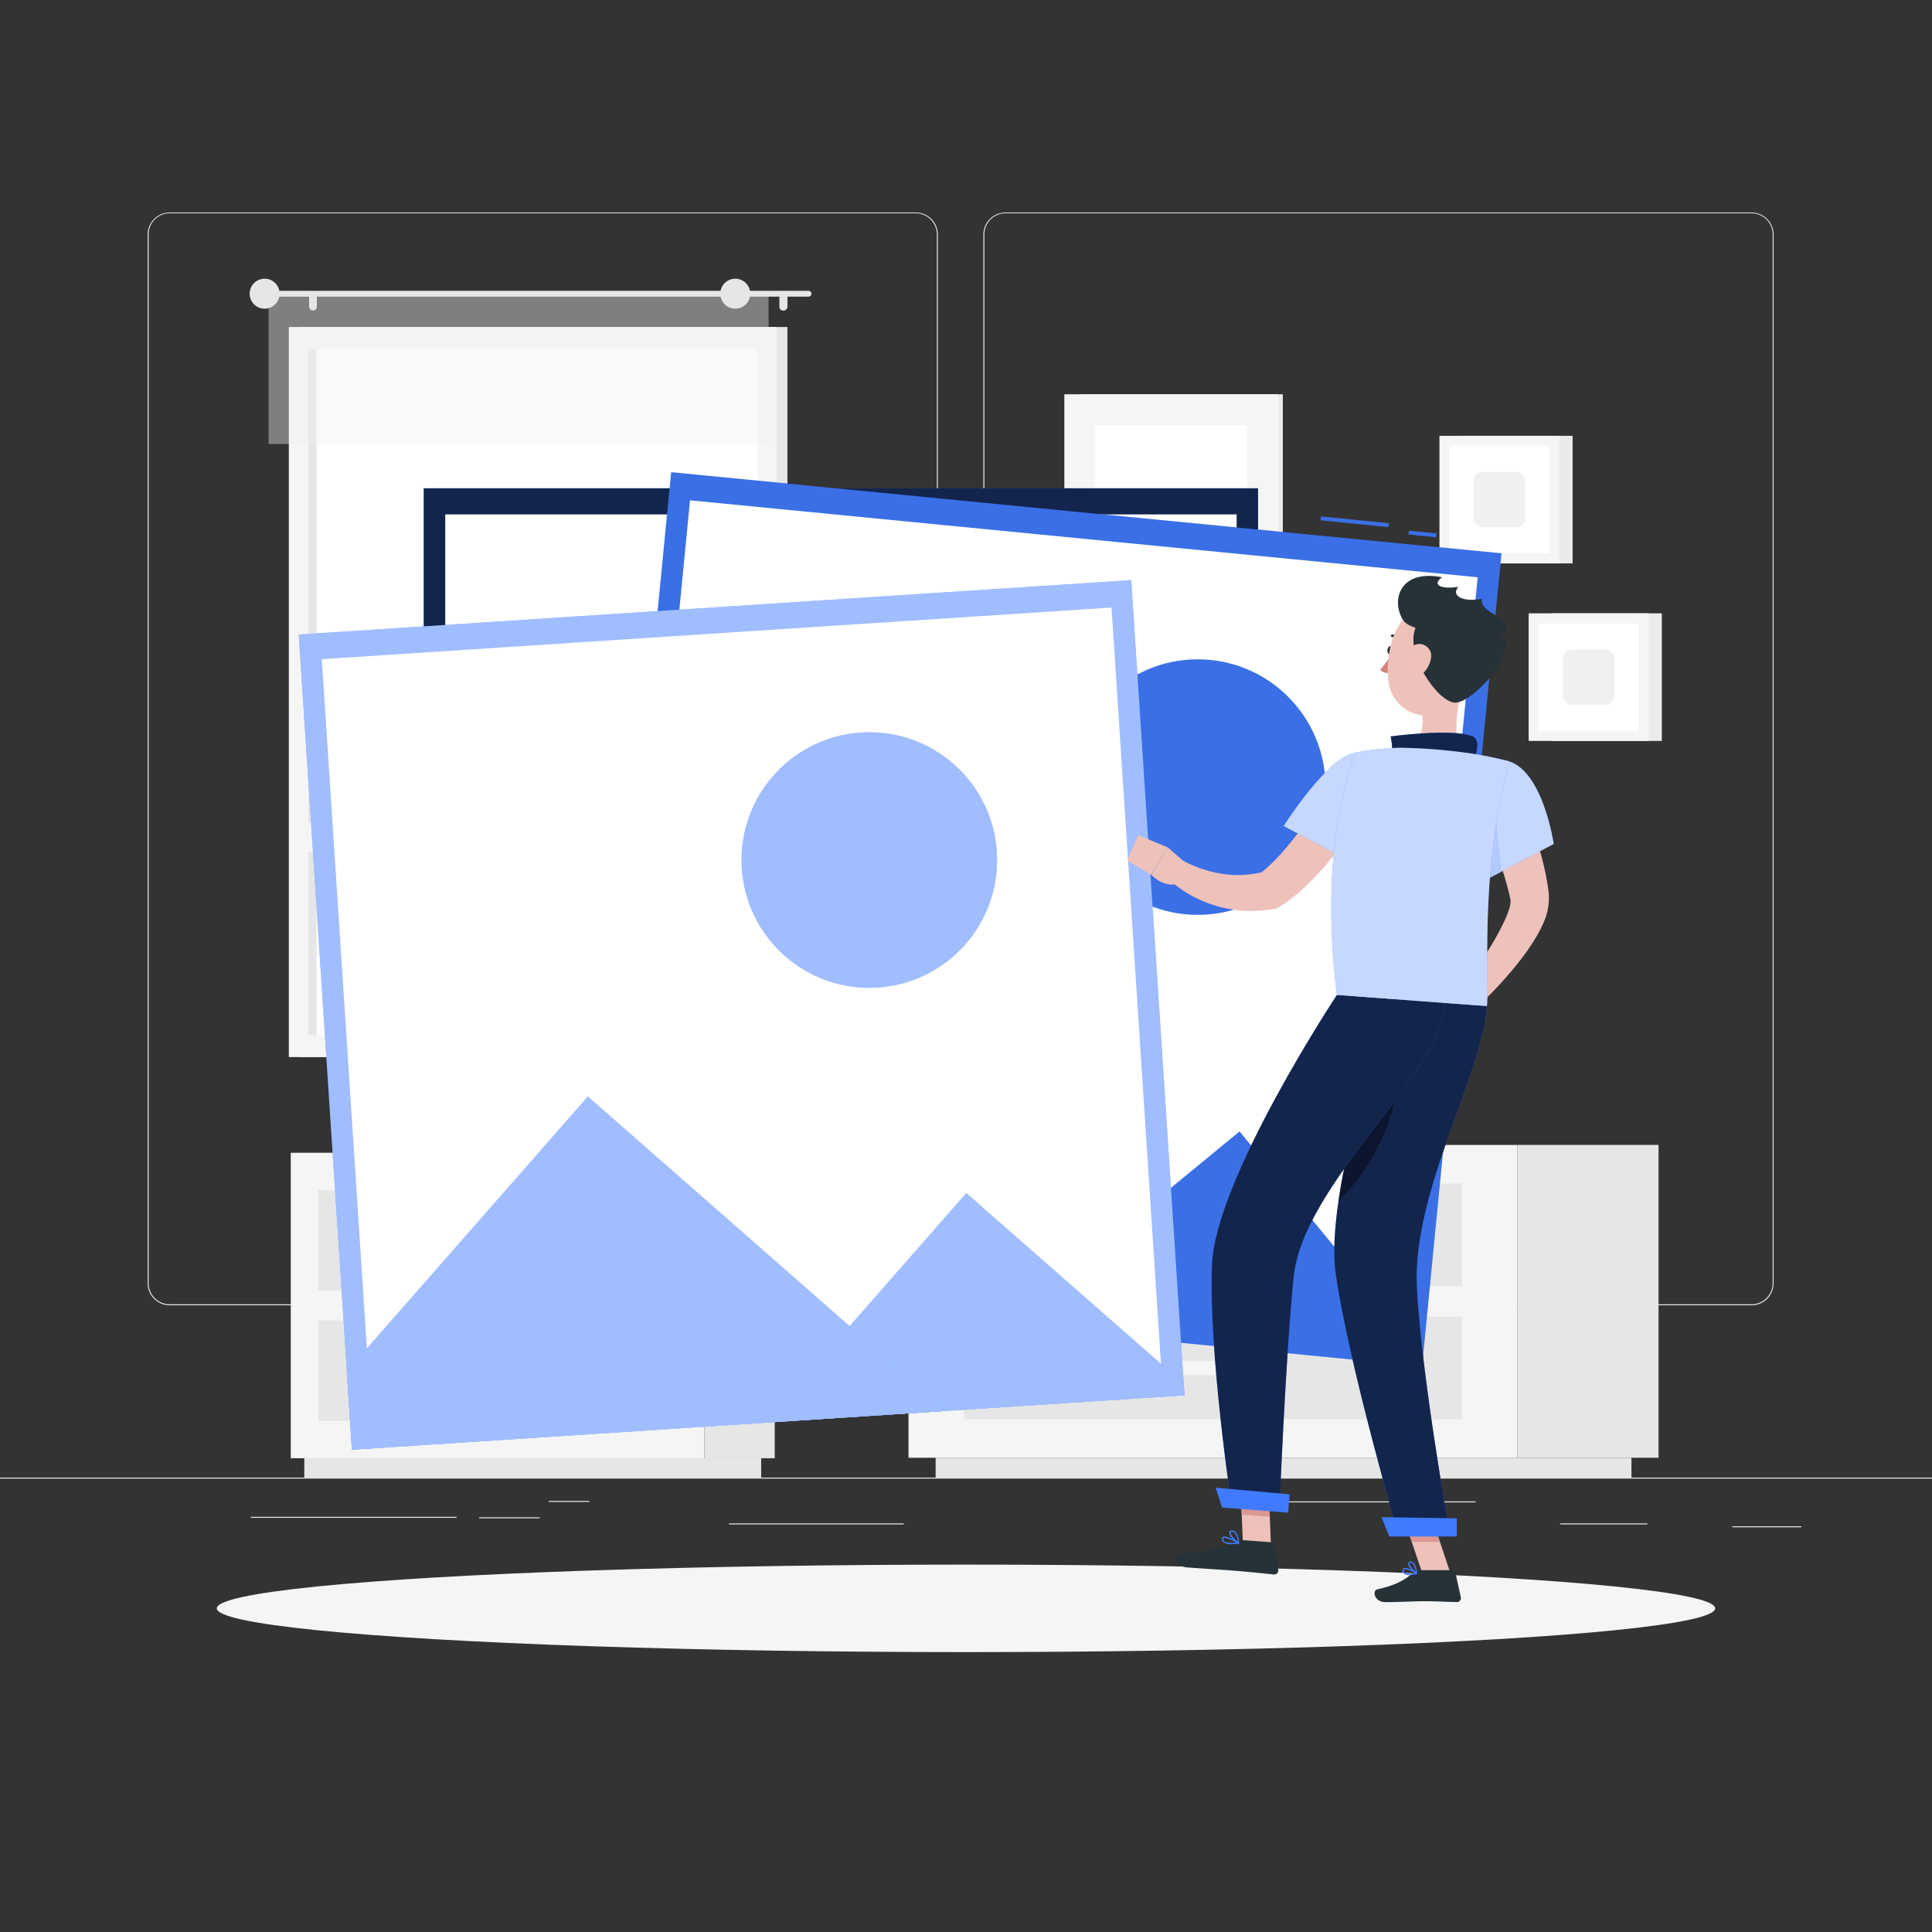 <svg xmlns="http://www.w3.org/2000/svg" viewBox="0 0 500 500"><rect x="0" y="0" width="500" height="500" fill="#333333" stroke="none"/><g id="freepik--background-complete--inject-22"><g id="freepik--background-complete--inject-22"><rect y="382.4" width="500" height="0.25" style="fill:#ebebeb"></rect><rect x="142.02" y="388.44" width="10.48" height="0.25" style="fill:#ebebeb"></rect><rect x="448.33" y="395" width="17.85" height="0.25" style="fill:#ebebeb"></rect><rect x="322.74" y="388.56" width="59.15" height="0.25" style="fill:#ebebeb"></rect><rect x="188.64" y="394.26" width="45.25" height="0.25" style="fill:#ebebeb"></rect><rect x="124" y="392.68" width="15.68" height="0.25" style="fill:#ebebeb"></rect><rect x="403.78" y="394.26" width="22.56" height="0.25" style="fill:#ebebeb"></rect><rect x="64.93" y="392.56" width="53.24" height="0.25" style="fill:#ebebeb"></rect><path d="M237,337.8H43.91a5.71,5.71,0,0,1-5.7-5.71V60.66A5.71,5.71,0,0,1,43.91,55H237a5.71,5.71,0,0,1,5.71,5.71h0V332.09A5.71,5.71,0,0,1,237,337.8ZM43.91,55.2a5.46,5.46,0,0,0-5.45,5.46V332.09a5.46,5.46,0,0,0,5.45,5.46H237a5.48,5.48,0,0,0,5.46-5.46V60.66A5.48,5.48,0,0,0,237,55.2Z" style="fill:#ebebeb"></path><path d="M453.31,337.8H260.21a5.73,5.73,0,0,1-5.71-5.71V60.66A5.72,5.72,0,0,1,260.21,55h193.1A5.71,5.71,0,0,1,459,60.66V332.09A5.7,5.7,0,0,1,453.31,337.8ZM260.21,55.2a5.48,5.48,0,0,0-5.46,5.46V332.09a5.48,5.48,0,0,0,5.46,5.46h193.1a5.48,5.48,0,0,0,5.46-5.46V60.66a5.48,5.48,0,0,0-5.46-5.46Z" style="fill:#ebebeb"></path><rect x="77.55" y="84.63" width="126.24" height="188.94" style="fill:#e6e6e6"></rect><rect x="74.75" y="84.63" width="126.24" height="188.94" style="fill:#f5f5f5"></rect><rect x="79.78" y="90.29" width="116.17" height="177.63" style="fill:#fff"></rect><rect x="79.79" y="90.28" width="2.12" height="177.63" style="fill:#e6e6e6"></rect><rect x="76.83" y="212.8" width="122.07" height="7.59" style="fill:#f5f5f5"></rect><rect x="69.51" y="76.05" width="129.4" height="38.86" style="fill:#f0f0f0;opacity:0.4;isolation:isolate"></rect><path d="M69.26,75.27h140A.78.78,0,0,1,210,76h0a.78.78,0,0,1-.78.78h-140a.78.78,0,0,1-.77-.78h0A.79.79,0,0,1,69.26,75.27Z" style="fill:#e6e6e6"></path><path d="M64.61,76a3.88,3.88,0,1,0,3.89-3.87h0A3.88,3.88,0,0,0,64.61,76Z" style="fill:#e6e6e6"></path><path d="M202.75,80.38h0a1.05,1.05,0,0,0,1.05-1V77.09a1.05,1.05,0,0,0-1.05-1h0a1,1,0,0,0-1.05,1v2.3a1,1,0,0,0,1,1Z" style="fill:#e6e6e6"></path><path d="M81,80.38h0a1,1,0,0,0,1-1V77.09a1,1,0,0,0-1-1h0a1,1,0,0,0-1,1v2.25a1,1,0,0,0,1,1Z" style="fill:#e6e6e6"></path><path d="M186.41,76a3.88,3.88,0,1,0,3.89-3.87h0A3.88,3.88,0,0,0,186.41,76Z" style="fill:#e6e6e6"></path><rect x="392.71" y="296.3" width="36.52" height="80.96" style="fill:#e6e6e6"></rect><rect x="242.14" y="377.27" width="180.08" height="5.13" style="fill:#e6e6e6"></rect><rect x="235.12" y="296.31" width="157.59" height="80.96" style="fill:#f5f5f5"></rect><rect x="249.48" y="306.27" width="128.88" height="26.55" style="fill:#e6e6e6"></rect><rect x="249.48" y="340.75" width="128.88" height="26.55" style="fill:#e6e6e6"></rect><rect x="295.88" y="317.73" width="36.06" height="3.64" rx="1.61" style="fill:#f5f5f5"></rect><rect x="295.88" y="352.2" width="36.06" height="3.64" rx="1.61" style="fill:#f5f5f5"></rect><circle cx="349.17" cy="276.61" r="8.08" style="fill:#f5f5f5"></circle><circle cx="334.59" cy="274.81" r="8.05" style="fill:#f5f5f5"></circle><circle cx="295.67" cy="278.53" r="8.05" style="fill:#f5f5f5"></circle><circle cx="316.42" cy="282.25" r="8.05" style="fill:#f5f5f5"></circle><path d="M370.63,277.79s-1.3,18.52-51.26,18.52-51.26-18.52-51.26-18.52Z" style="fill:#e6e6e6"></path><rect x="182.27" y="298.33" width="18.23" height="79.06" style="fill:#e6e6e6"></rect><rect x="78.75" y="377.39" width="118.24" height="5.01" style="fill:#e6e6e6"></rect><rect x="75.25" y="298.33" width="107.01" height="79.06" style="fill:#f5f5f5"></rect><rect x="82.42" y="308.06" width="92.68" height="25.93" style="fill:#e6e6e6"></rect><rect x="82.42" y="341.73" width="92.68" height="25.93" style="fill:#e6e6e6"></rect><path d="M114.72,311.23h28.07a3.48,3.48,0,0,0,3.46-3.45h0a3.47,3.47,0,0,0-3.46-3.46H114.72a3.48,3.48,0,0,0-3.45,3.46h0A3.47,3.47,0,0,0,114.72,311.23Z" style="fill:#f5f5f5"></path><path d="M114.72,344.9h28.07a3.47,3.47,0,0,0,3.46-3.46h0a3.48,3.48,0,0,0-3.46-3.45H114.72a3.47,3.47,0,0,0-3.45,3.45h0A3.48,3.48,0,0,0,114.72,344.9Z" style="fill:#f5f5f5"></path><rect x="279.65" y="102.04" width="52.34" height="106.54" style="fill:#ebebeb"></rect><rect x="275.45" y="102.04" width="55.41" height="106.54" style="fill:#f5f5f5"></rect><rect x="283.5" y="110.1" width="39.29" height="90.42" style="fill:#fff"></rect><rect x="401.42" y="158.73" width="28.66" height="33.02" style="fill:#ebebeb"></rect><rect x="395.62" y="158.73" width="31.06" height="33.02" style="fill:#f5f5f5"></rect><rect x="398.23" y="161.34" width="25.85" height="27.81" style="fill:#fff"></rect><rect x="404.49" y="168.08" width="13.32" height="14.33" rx="2.28" style="fill:#f0f0f0"></rect><rect x="378.32" y="112.79" width="28.66" height="33.02" style="fill:#ebebeb"></rect><rect x="372.53" y="112.79" width="31.06" height="33.02" style="fill:#f5f5f5"></rect><rect x="375.14" y="115.39" width="25.85" height="27.81" style="fill:#fff"></rect><rect x="381.4" y="122.13" width="13.32" height="14.33" rx="2.28" style="fill:#f0f0f0"></rect></g></g><g id="freepik--Shadow--inject-22"><g id="freepik--shadow--inject-22"><ellipse cx="250" cy="416.24" rx="193.89" ry="11.32" style="fill:#f5f5f5"></ellipse></g></g><g id="freepik--Images--inject-22"><g id="freepik--photo-3--inject-22"><rect x="109.67" y="126.37" width="215.91" height="211.41" style="fill:#407BFF"></rect><rect x="109.67" y="126.37" width="215.91" height="211.41" style="opacity:0.7;isolation:isolate"></rect><rect x="115.23" y="133.13" width="204.81" height="204.65" style="fill:#fff"></rect><polygon points="325.58 334.8 325.58 337.78 216.77 337.78 240.29 314.28 272.67 281.88 325.58 334.8" style="fill:#407BFF"></polygon><polygon points="325.58 334.8 325.58 337.78 216.77 337.78 240.29 314.28 272.67 281.88 325.58 334.8" style="opacity:0.7;isolation:isolate"></polygon><polygon points="109.67 337.78 109.67 317.46 176.57 250.56 263.79 337.78 109.67 337.78" style="fill:#407BFF"></polygon><polygon points="109.67 337.78 109.67 317.46 176.57 250.56 263.79 337.78 109.67 337.78" style="opacity:0.7;isolation:isolate"></polygon><circle cx="253.23" cy="194.22" r="33.06" transform="translate(20.95 413.07) rotate(-80.78)" style="fill:#407BFF"></circle><circle cx="253.23" cy="194.22" r="33.06" transform="translate(20.95 413.07) rotate(-80.78)" style="opacity:0.7;isolation:isolate"></circle></g><g id="freepik--photo-2--inject-22"><rect x="165.16" y="129.96" width="211.41" height="215.91" transform="translate(7.74 484.36) rotate(-84.42)" style="fill:#407BFF"></rect><rect x="165.16" y="129.89" width="211.41" height="215.91" transform="translate(7.81 484.3) rotate(-84.42)" style="opacity:0.1;isolation:isolate"></rect><rect x="168.22" y="138.87" width="204.65" height="204.81" transform="translate(4.11 487.08) rotate(-84.42)" style="fill:#fff"></rect><rect x="367.64" y="134.6" width="1" height="7.18" transform="translate(194.81 491.15) rotate(-84.42)" style="fill:#407BFF"></rect><rect x="350.09" y="126.2" width="1" height="17.66" transform="translate(181.35 470.45) rotate(-84.29)" style="fill:#407BFF"></rect><rect x="367.64" y="134.6" width="1" height="7.18" transform="translate(194.81 491.15) rotate(-84.42)" style="opacity:0.1;isolation:isolate"></rect><rect x="350.09" y="126.2" width="1" height="17.66" transform="translate(181.35 470.45) rotate(-84.29)" style="opacity:0.1;isolation:isolate"></rect><polygon points="368.31 350.63 368.02 353.6 259.73 343.02 285.42 321.92 320.8 292.82 368.31 350.63" style="opacity:0.1;isolation:isolate"></polygon><polygon points="368.31 350.63 368.02 353.6 259.73 343.02 285.42 321.92 320.8 292.82 368.31 350.63" style="fill:#407BFF"></polygon><polygon points="368.31 350.63 368.02 353.6 259.73 343.02 285.42 321.92 320.8 292.82 368.31 350.63" style="opacity:0.1;isolation:isolate"></polygon><circle cx="309.98" cy="203.7" r="33.06" style="opacity:0.1;isolation:isolate"></circle><circle cx="309.98" cy="203.7" r="33.06" style="fill:#407BFF"></circle><circle cx="309.98" cy="203.7" r="33.06" style="opacity:0.1;isolation:isolate"></circle></g><g id="freepik--photo-1--inject-22"><rect x="83.97" y="156.95" width="215.91" height="211.41" transform="translate(-16.72 13.08) rotate(-3.74)" style="fill:#407BFF"></rect><rect x="89.74" y="163.7" width="204.81" height="204.65" transform="translate(-16.94 13.1) rotate(-3.74)" style="fill:#fff"></rect><rect x="83.97" y="156.95" width="215.91" height="211.41" transform="translate(-16.72 13.08) rotate(-3.74)" style="fill:#fff;opacity:0.5;isolation:isolate"></rect><polygon points="306.33 358.14 306.52 361.11 197.95 368.2 219.88 343.22 250.08 308.78 306.33 358.14" style="fill:#407BFF"></polygon><polygon points="306.33 358.14 306.52 361.11 197.95 368.2 219.88 343.22 250.08 308.78 306.33 358.14" style="fill:#fff;opacity:0.5;isolation:isolate"></polygon><polygon points="91.07 375.18 89.75 354.91 152.15 283.79 244.86 365.14 91.07 375.18" style="fill:#407BFF"></polygon><polygon points="91.07 375.18 89.75 354.91 152.15 283.79 244.86 365.14 91.07 375.18" style="fill:#fff;opacity:0.5;isolation:isolate"></polygon><circle cx="224.98" cy="222.58" r="33.06" style="fill:#407BFF"></circle><circle cx="224.98" cy="222.58" r="33.06" style="fill:#fff;opacity:0.5;isolation:isolate"></circle></g></g><g id="freepik--Character--inject-22"><g id="freepik--character--inject-22"><path d="M390.63,200.92c.71,1.31,1.3,2.47,1.88,3.73s1.15,2.47,1.7,3.72c1.07,2.5,2.07,5,3,7.65a79.48,79.48,0,0,1,2.32,8l.47,2.06.38,2.09c.14.7.22,1.42.32,2.13l.14,1.08v.71a8.34,8.34,0,0,1,0,1,15.07,15.07,0,0,1-1.3,5.53,34.51,34.51,0,0,1-2.08,4.06,63,63,0,0,1-4.83,6.85,103.72,103.72,0,0,1-11.09,11.77l-4.08-3.66c2.91-4.2,5.8-8.54,8.4-12.84a71.76,71.76,0,0,0,3.49-6.46,23.87,23.87,0,0,0,1.21-3.07,5.86,5.86,0,0,0,.36-2.11h0v-.22l-.19-.86c-.12-.58-.23-1.15-.4-1.73l-.46-1.74-.51-1.75c-.73-2.33-1.54-4.66-2.45-7s-1.87-4.63-2.88-6.92-2.12-4.63-3.14-6.74Z" style="fill:#eec1bb"></path><path d="M402.1,218.41l-13.61,7.19-3.28,1.74s-.77-2.25-1.86-5.52c-.88-2.61-2-5.86-3.06-9.15-.34-1-.68-2.07-1-3.09-.1-.29-.2-.57-.29-.86-2.94-9,5.22-13.05,10.77-11.89C399.27,198.82,402.1,218.41,402.1,218.41Z" style="fill:#407BFF"></path><path d="M402.1,218.41l-13.61,7.19-3.28,1.74s-.77-2.25-1.86-5.52c-.88-2.61-2-5.86-3.06-9.15-.34-1-.68-2.07-1-3.09-.1-.29-.2-.57-.29-.86-2.94-9,5.22-13.05,10.77-11.89C399.27,198.82,402.1,218.41,402.1,218.41Z" style="fill:#fff;opacity:0.7;isolation:isolate"></path><path d="M388.49,225.6l-3.28,1.74s-.77-2.25-1.86-5.52c-.88-2.61-2-5.86-3.06-9.15-.34-1-.68-2.07-1-3.09l7.5-1.47S387.81,220,388.49,225.6Z" style="fill:#407BFF"></path><path d="M388.49,225.6l-3.28,1.74s-.77-2.25-1.86-5.52c-.88-2.61-2-5.86-3.06-9.15-.34-1-.68-2.07-1-3.09l7.5-1.47S387.81,220,388.49,225.6Z" style="fill:#fff;opacity:0.6;isolation:isolate"></path><path d="M379.12,256.5l-7,2.33,6.35,6.81s5.53-3.31,4.11-6.44Z" style="fill:#eec1bb"></path><polygon points="367.29 265.1 372.79 270.39 378.45 265.64 372.1 258.83 367.29 265.1" style="fill:#eec1bb"></polygon><polygon points="328.95 400.73 321.69 400.19 321.01 383.22 328.27 383.76 328.95 400.73" style="fill:#eec1bb"></polygon><polygon points="375.4 407.21 368.11 407.21 362.43 390.33 369.72 390.33 375.4 407.21" style="fill:#eec1bb"></polygon><polygon points="321.01 383.23 321.36 391.98 328.63 392.52 328.28 383.77 321.01 383.23" style="fill:#db9792"></polygon><polygon points="369.72 390.34 362.43 390.34 365.36 399.04 372.65 399.04 369.72 390.34" style="fill:#db9792"></polygon><path d="M375.28,397.35H361.93s-13-44.72-16.27-67.87c-.7-5-.29-11.6.76-18.76,1.79-12.25,5.41-26.16,8.42-36.54,2.68-9.23,4.89-15.68,4.89-15.68l25.09,1.87c-1.36,18.21-19.38,48.11-18.13,72.82C367.84,356,375.28,397.35,375.28,397.35Z" style="fill:#407BFF"></path><path d="M375.28,397.35H361.93s-13-44.72-16.27-67.87c-.7-5-.29-11.6.76-18.76,1.79-12.25,5.41-26.16,8.42-36.54,2.68-9.23,4.89-15.68,4.89-15.68l25.09,1.87c-1.36,18.21-19.38,48.11-18.13,72.82C367.84,356,375.28,397.35,375.28,397.35Z" style="opacity:0.7;isolation:isolate"></path><path d="M378.93,176.22c-1.56,5.2-3.57,14.82-.21,18.72,0,0-2,5.24-11.84,4.26-10.84-1.08-4.64-5.89-4.64-5.89,6.05-.83,6.34-5.23,5.71-9.46Z" style="fill:#eec1bb"></path><path d="M360.45,168.35c-.06.58-.42,1-.8,1s-.64-.54-.59-1.13.42-1,.8-1S360.51,167.76,360.45,168.35Z" style="fill:#263238"></path><path d="M360.43,168.64a20.6,20.6,0,0,1-3.29,4.72,3.38,3.38,0,0,0,2.74.81Z" style="fill:#d4827d"></path><path d="M362.69,166.42a.34.34,0,0,1-.3-.17,2.74,2.74,0,0,0-2.08-1.36.36.36,0,0,1-.34-.36.31.31,0,0,1,.31-.33h.05a3.4,3.4,0,0,1,2.65,1.69.35.35,0,0,1-.11.48A.41.41,0,0,1,362.69,166.42Z" style="fill:#263238"></path><path d="M367.14,406.36H376a.63.63,0,0,1,.62.5l1.44,6.48a1.07,1.07,0,0,1-.83,1.27l-.24,0c-2.85-.05-4.94-.21-8.54-.21-2.21,0-6.78.23-9.84.23s-3.45-3-2.2-3.3c5.61-1.23,7.73-2.92,9.52-4.54A1.83,1.83,0,0,1,367.14,406.36Z" style="fill:#263238"></path><path d="M321.34,398.56l7.94.59a.65.65,0,0,1,.58.55l.95,6.56a1.05,1.05,0,0,1-.88,1.21,1.13,1.13,0,0,1-.26,0c-2.86-.27-7-.74-10.58-1-4.21-.31-7-.46-11.94-.83-3-.22-3.58-3.3-2.32-3.48,5.78-.82,9.58-.5,14.72-3.16A3.38,3.38,0,0,1,321.34,398.56Z" style="fill:#263238"></path><path d="M346.38,199.74c-.66,1.13-1.45,2.42-2.18,3.64s-1.53,2.46-2.32,3.67c-1.57,2.43-3.2,4.81-4.89,7.11s-3.45,4.52-5.3,6.59a45.33,45.33,0,0,1-5.18,5,28.51,28.51,0,0,1-4.69.68,27.39,27.39,0,0,1-6-.36,32.27,32.27,0,0,1-8.9-2.94c-.47-.24-.93-.5-1.38-.76l-1.26-.75-3.81,3.92c.54.62.95,1,1.44,1.52a18.55,18.55,0,0,0,1.47,1.3,31.24,31.24,0,0,0,3.15,2.33,32.26,32.26,0,0,0,7.16,3.42,32.59,32.59,0,0,0,7.94,1.57,34.15,34.15,0,0,0,8.14-.47l.83-.15.95-.62a48.15,48.15,0,0,0,7.74-6.43,79.18,79.18,0,0,0,6.36-7.21c2-2.48,3.78-5.05,5.51-7.66.86-1.33,1.69-2.67,2.5-4s1.58-2.66,2.38-4.16Z" style="fill:#eec1bb"></path><path d="M307.59,224l-5.44-4.76L298,226.42s3.87,4.34,8.42,1.61Z" style="fill:#eec1bb"></path><polygon points="294.58 216.12 291.69 222.69 297.96 226.42 302.15 219.28 294.58 216.12" style="fill:#eec1bb"></polygon><path d="M380.36,168.3c-1.16,7.14-1.47,11.37-5.46,14.7-6,5-14.55.83-15.55-6.51-.9-6.6,1.14-17.17,8.45-19.33a9.87,9.87,0,0,1,12.56,11.14Z" style="fill:#eec1bb"></path><path d="M388.44,164.54c5.34,3.74-7.37,17.46-11.89,17.31s-13-12.68-10.22-19.35c-2.33-.94-3.08-1.25-4-3.63-1.72-4.31.35-11.5,10.91-9.48-2.62,1.78-.8,3.19,4.17,2.5-2,2.33,1.28,4.05,6.11,3.05C382.67,159.22,393.44,159.83,388.44,164.54Z" style="fill:#263238"></path><path d="M370.31,170.51a6.92,6.92,0,0,1-2.86,4.4c-2,1.35-3.76-.25-3.84-2.54-.07-2.05.88-5.23,3.19-5.66a3.09,3.09,0,0,1,3.56,2.53A3.19,3.19,0,0,1,370.31,170.51Z" style="fill:#eec1bb"></path><path d="M361.48,279.44c-.14,12.12-8.66,25.51-15.06,31.28,1.79-12.25,5.41-26.16,8.42-36.54C356.71,273.8,359.92,277.35,361.48,279.44Z" style="opacity:0.4;isolation:isolate"></path><path d="M364.73,407.64a2.17,2.17,0,0,1-1.4-.38,1,1,0,0,1-.36-.91.56.56,0,0,1,.29-.49c.82-.4,3.16,1,3.43,1.2a.18.18,0,0,1,.07.17.16.16,0,0,1-.13.14A7.64,7.64,0,0,1,364.73,407.64Zm-1.08-1.51a.45.45,0,0,0-.23,0,.23.23,0,0,0-.11.2.72.72,0,0,0,.24.63,3.49,3.49,0,0,0,2.58.13,7.15,7.15,0,0,0-2.48-1Z" style="fill:#407BFF"></path><path d="M366.59,407.38h-.08c-.75-.41-2.21-2-2.06-2.82a.56.56,0,0,1,.55-.45.9.9,0,0,1,.74.22c.84.69,1,2.79,1,2.88a.21.21,0,0,1-.08.16Zm-1.47-3h-.07c-.23,0-.25.13-.26.17-.09.48.84,1.69,1.59,2.26a4.2,4.2,0,0,0-.86-2.28.57.57,0,0,0-.4-.11Z" style="fill:#407BFF"></path><path d="M318.85,399.63a3.48,3.48,0,0,1-2.36-.6,1,1,0,0,1-.26-.86.54.54,0,0,1,.32-.44c.92-.42,3.73,1.27,4.05,1.47a.18.18,0,0,1,.08.18.19.19,0,0,1-.15.14A13.54,13.54,0,0,1,318.85,399.63ZM316.93,398a.59.59,0,0,0-.23.05.21.21,0,0,0-.13.17.63.63,0,0,0,.17.57c.42.43,1.61.59,3.23.44A8.66,8.66,0,0,0,316.93,398Z" style="fill:#407BFF"></path><path d="M320.51,399.52h-.09c-.84-.46-2.46-2.16-2.27-3,.05-.19.2-.42.68-.44a1.33,1.33,0,0,1,.93.37,5,5,0,0,1,.92,2.88.18.18,0,0,1-.08.15Zm-1.64-3.08h0c-.32,0-.34.13-.35.17-.12.48,1,1.81,1.82,2.41a4,4,0,0,0-.79-2.31A.92.92,0,0,0,318.87,396.44Z" style="fill:#407BFF"></path><path d="M346,257.48s-31.48,47.62-32.34,69.84c-.89,23.11,5.15,62.77,5.15,62.77l12.31.92s1.43-37.72,3.66-60.32c2.43-24.63,38-52.08,39.4-71.11Z" style="fill:#407BFF"></path><path d="M346,257.48s-31.48,47.62-32.34,69.84c-.89,23.11,5.15,62.77,5.15,62.77l12.31.92s1.43-37.72,3.66-60.32c2.43-24.63,38-52.08,39.4-71.11Z" style="opacity:0.7;isolation:isolate"></path><polygon points="359.57 397.64 377.02 397.64 377.02 392.94 357.52 392.64 359.57 397.64" style="fill:#407BFF"></polygon><polygon points="316.29 390.16 333.38 391.47 333.74 386.73 314.61 385.02 316.29 390.16" style="fill:#407BFF"></polygon><path d="M359.57,203.09c-.52,6.94-8.74,20.47-8.74,20.47l-18.61-9.78s6.3-10.13,13.19-16.16S360.14,195.46,359.57,203.09Z" style="fill:#407BFF"></path><path d="M359.57,203.09c-.52,6.94-8.74,20.47-8.74,20.47l-18.61-9.78s6.3-10.13,13.19-16.16S360.14,195.46,359.57,203.09Z" style="fill:#fff;opacity:0.7;isolation:isolate"></path><path d="M360.13,195.14c.5-1-.22-4.56-.22-4.56s15.47-2.08,21-.11c3,1.06.36,6.41.36,6.41Z" style="fill:#407BFF"></path><path d="M360.13,195.14c.5-1-.22-4.56-.22-4.56s15.47-2.08,21-.11c3,1.06.36,6.41.36,6.41Z" style="opacity:0.7;isolation:isolate"></path><path d="M384.81,260.37,346,257.48A176,176,0,0,1,344.67,228c.16-3.54.44-6.8.78-9.78,1.8-15.59,5.6-23.51,5.6-23.51a72.93,72.93,0,0,1,11.32-1.19,142.62,142.62,0,0,1,16.52,1.23,89,89,0,0,1,11.77,2.32C382.81,224.75,385.52,254.42,384.81,260.37Z" style="fill:#407BFF"></path><path d="M384.81,260.37,346,257.48A176,176,0,0,1,344.67,228c.16-3.54.44-6.8.78-9.78,1.8-15.59,5.6-23.51,5.6-23.51a72.93,72.93,0,0,1,11.32-1.19,142.62,142.62,0,0,1,16.52,1.23,89,89,0,0,1,11.77,2.32C382.81,224.75,385.52,254.42,384.81,260.37Z" style="fill:#fff;opacity:0.7;isolation:isolate"></path></g></g></svg>